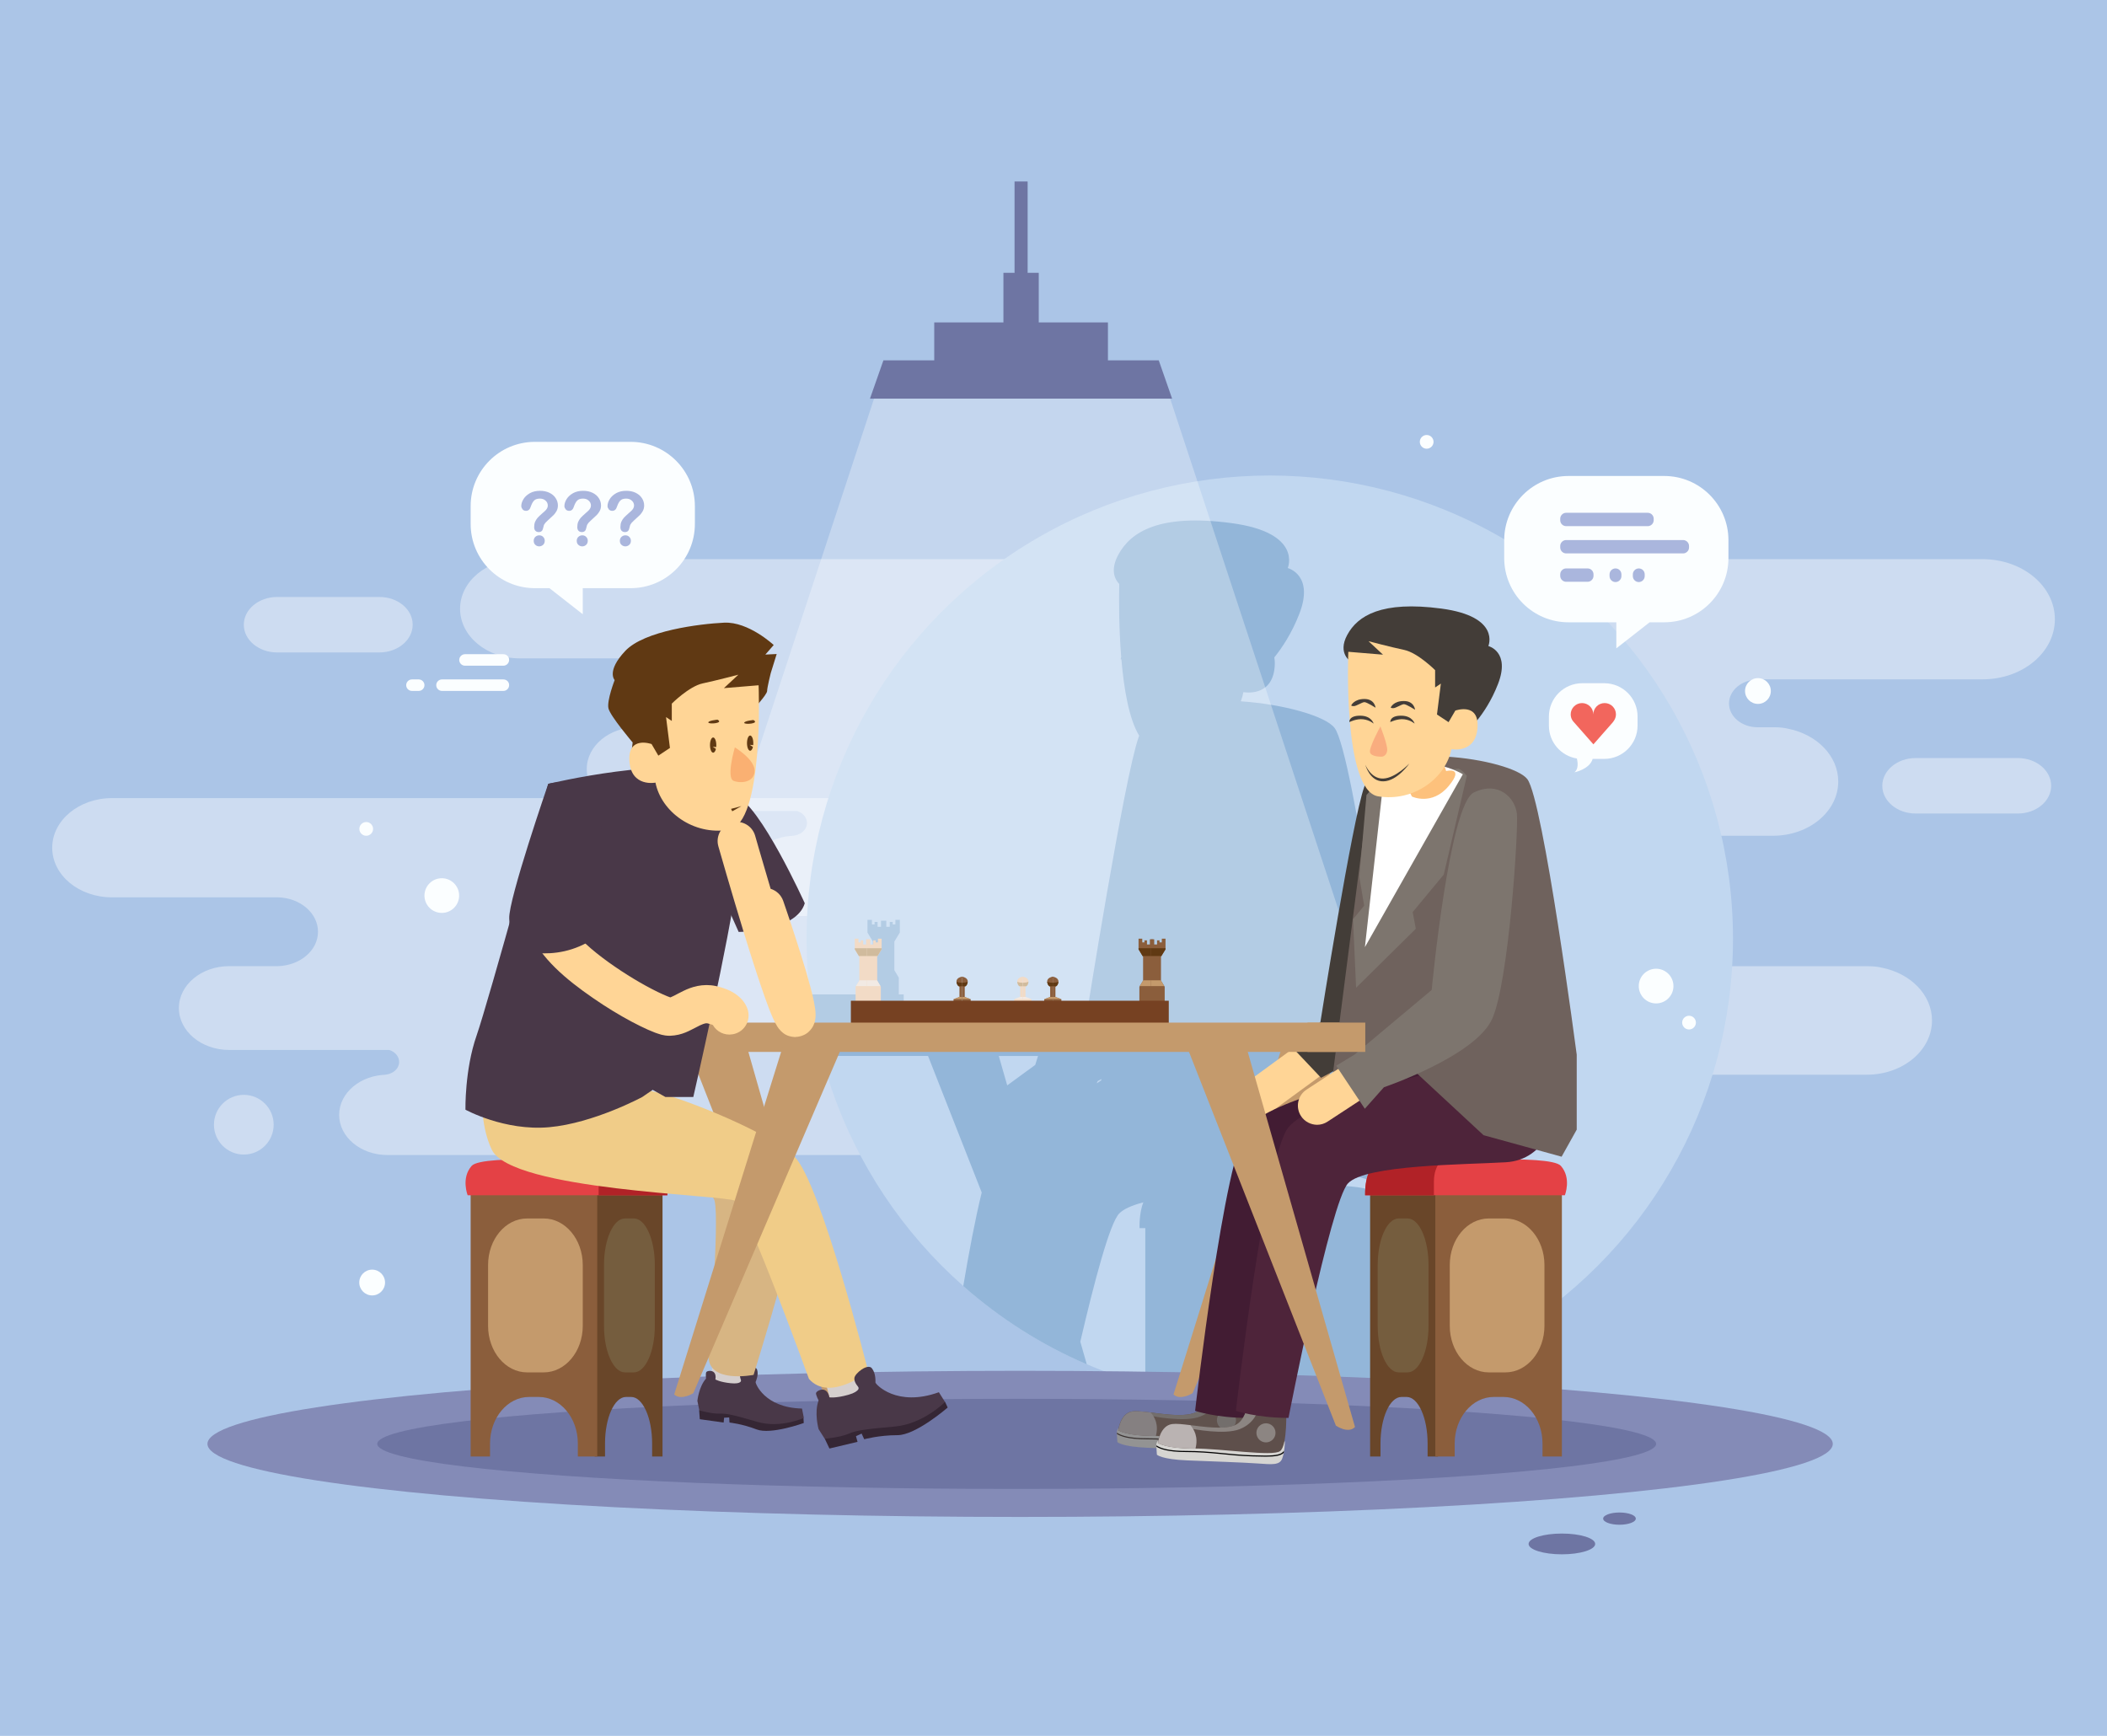 <?xml version="1.0" encoding="utf-8"?>
<!-- Generator: Adobe Illustrator 18.0.0, SVG Export Plug-In . SVG Version: 6.00 Build 0)  -->
<!DOCTYPE svg PUBLIC "-//W3C//DTD SVG 1.1//EN" "http://www.w3.org/Graphics/SVG/1.1/DTD/svg11.dtd">
<svg version="1.1" id="Layer_1" xmlns:x="http://ns.adobe.com/Extensibility/1.0/" xmlns:i="http://ns.adobe.com/AdobeIllustrator/10.0/" xmlns:graph="http://ns.adobe.com/Graphs/1.0/"
	 xmlns="http://www.w3.org/2000/svg" xmlns:xlink="http://www.w3.org/1999/xlink" xmlns:a="http://ns.adobe.com/AdobeSVGViewerExtensions/3.0/"
	 x="0px" y="0px" viewBox="0 0 2272 1872" enable-background="new 0 0 2272 1872" xml:space="preserve">
<rect fill="#ABC5E7" width="2272" height="1872"/>
<g>
	<g>
		<g opacity="0.4"  a:adobe-blending-mode="softLight">
			<path fill="#FFFFFF"  a:adobe-blending-mode="normal" d="M413.4,1159h0.3C413.7,1159,413.6,1159,413.4,1159L413.4,1159z"/>
			<path fill="#FFFFFF"  a:adobe-blending-mode="normal" d="M1698,860.7h-677.1H609.1H120.7c-35.5,0-64.4,24-64.4,53.5
				c0,29.6,28.8,53.5,64.4,53.5h180.4c-0.5,0-0.9,0-1.4,0c24,0.6,43.2,17,43.2,37.1l0,0c0,20.1-19.2,36.4-43.2,37.1
				c0.5,0,0.9,0,1.4,0h-53.9c-30,0-54.3,20.2-54.3,45.2l0,0c0,25,24.3,45.2,54.3,45.2h172.6c6.2,2,10.6,7,10.6,12.9
				c0,7.6-7.4,13.8-16.6,13.8h3.9c-28.7,0-52,19.4-52,43.3v0c0,23.9,23.3,43.3,52,43.3h841.4c28.7,0,52-19.4,52-43.3v0
				c0-23.9-23.3-43.3-52-43.3h180.7h573.1c38.9,0,70.4-26.2,70.4-58.5c0-27.6-23-50.7-53.9-56.9c-4.6-1.1-9.4-1.6-14.4-1.6h-559.4
				c-17.1,0-30.9-11.5-30.9-25.7c0-14.2,13.9-25.7,30.9-25.7v-0.3H1698c43,0,77.9-29,77.9-64.8S1741,860.7,1698,860.7z"/>
			<circle fill="#FFFFFF"  a:adobe-blending-mode="normal" cx="262.9" cy="1212.9" r="32.2"/>
		</g>
		<g opacity="0.4"  a:adobe-blending-mode="softLight">
			<path fill="#FFFFFF"  a:adobe-blending-mode="normal" d="M853.2,901.3h0.3C853.4,901.3,853.3,901.3,853.2,901.3L853.2,901.3z"/>
			<path fill="#FFFFFF"  a:adobe-blending-mode="normal" d="M2137.8,603h-677.1h-411.8H560.5c-35.5,0-64.4,24-64.4,53.5
				c0,29.6,28.8,53.5,64.4,53.5h180.4c-0.5,0-0.9,0-1.4,0c24,0.6,43.2,17,43.2,37.1v0c0,20.1-19.2,36.4-43.2,37.1c0.5,0,0.9,0,1.4,0
				H687c-30,0-54.3,20.2-54.3,45.2l0,0c0,25,24.3,45.2,54.3,45.2h172.6c6.2,2,10.6,7,10.6,12.9c0,7.6-7.4,13.8-16.6,13.8h3.9
				c-28.7,0-52,19.4-52,43.3v0c0,23.9,23.3,43.3,52,43.3h841.4c28.7,0,52-19.4,52-43.3v0c0-23.9-23.3-43.3-52-43.3h180.7h32.2
				c38.9,0,70.4-26.2,70.4-58.5c0-27.6-23-50.7-53.9-56.9c-4.6-1.1-9.4-1.6-14.4-1.6h-18.6c-17.1,0-30.9-11.5-30.9-25.7
				c0-14.2,13.9-25.7,30.9-25.7v-0.3h242.6c43,0,77.9-29,77.9-64.8S2180.8,603,2137.8,603z"/>
			<path fill="#FFFFFF"  a:adobe-blending-mode="normal" d="M409.2,643.8H298.8c-19.8,0-35.9,13.4-35.9,29.9l0,0
				c0,16.5,16.1,29.9,35.9,29.9h110.3c19.8,0,35.9-13.4,35.9-29.9l0,0C445.1,657.2,429,643.8,409.2,643.8z"/>
			<path fill="#FFFFFF"  a:adobe-blending-mode="normal" d="M2175.9,817.5h-110.3c-19.8,0-35.9,13.4-35.9,29.9v0
				c0,16.5,16.1,29.9,35.9,29.9h110.3c19.8,0,35.9-13.4,35.9-29.9v0C2211.8,830.9,2195.7,817.5,2175.9,817.5z"/>
		</g>
	</g>
	<g>
		<circle fill="#C1D7F0" cx="1369.2" cy="1012.3" r="499.5"/>
		<path fill="#93B6D9" d="M1338,756.3c1.2-3.2,2.1-6.5,2.8-9.9c0,0,31.2,6.2,33.7-27.5c0.3-3.9,0.1-7.1-0.4-9.9
			c8.4-10.5,18.8-26,26.9-46.8c16.5-42.3-12.4-49.6-12.4-49.6s16.5-38.2-60.9-48.5c-77.4-10.3-108.4,9.3-121.8,34.1
			c-9,16.7-3.6,26.8,1,31.6c-0.3,15.3-0.5,46.6,2.1,78.7c-0.6,1.5-0.5,2.7-0.5,2.7s0.3-0.1,0.7-0.3c2.7,32,8.2,64.5,19.2,82.5
			c-0.3,0.6-0.5,1.3-0.7,1.9c-15.5,43.4-56.8,304.6-56.8,304.6l-0.8,0.8h-15.7H974.5v-28.3h-5.3v-18.1l-4.8-8v-0.4v-30.5l5.9-9.7
			v-1.3V992h-4.8v4.9h-2.9v-2.7h-3.2v5.3h-3.7v-6.6h-1.1h-3.5H950v6.6h-3.7v-5.3h-3.2v2.7h-2.9V992h-4.8v12.4v1.3l5.3,8.8h0l0.5,0.9
			v30.5v0.4l-4.3,7.1h0l-0.5,0.9v18.1h-63.2c2.7,22.6,6.9,44.7,12.5,66.3h115l57.9,147.3c-6.8,27.6-13.6,63.4-19.9,100.9
			c39.4,34.8,84.3,63.4,133.2,84.4l-7-24.4c15.2-65.2,31.7-127.3,41.8-138.1c4.7-5,14-9,26.2-12.2c-4.8,11.8-4.1,27.8-4.1,27.8h6.2
			v169.1c42.6,11.8,87.5,18.2,133.9,18.2c39.5,0,78-4.6,114.9-13.3v-174h3.8c0,0,8.9-22.2-5.2-38.1c-4.9-5.5-26.6-7.7-52.9-8.3
			c8.1-2.8,15.1-7.2,21.2-12.7l32.8,9l19.6-35.1v-97c0,0-43.4-330.4-64-357.2C1429.2,772,1383.6,759.4,1338,756.3z M1116.3,1148.4
			l-30.2,22.1l-9.1-31.7h42.3L1116.3,1148.4z M1187.5,1165.1l-4.9,3.2l1-2.4c1.4-0.8,2.8-1.5,4-2.2L1187.5,1165.1z"/>
	</g>
	<g>
		<ellipse fill="#848BB7" cx="1100" cy="1557.1" rx="876.3" ry="78.8"/>
		<ellipse fill="#6E75A3" cx="1096.3" cy="1557.1" rx="689.5" ry="48.6"/>
	</g>
	<g>
		<path fill="#FBFEFF" d="M680,476.5H576.8c-38.3,0-69.3,31-69.3,69.3V565c0,38.3,31,69.3,69.3,69.3h15.7l35.9,28.1v-28.1H680
			c38.3,0,69.3-31,69.3-69.3v-19.2C749.3,507.6,718.3,476.5,680,476.5z"/>
		<g>
			<path fill="#AAB6DD" d="M562.1,545.8c0-2.5,0.8-5,2.4-7.6c1.6-2.6,4-4.7,7-6.4c3.1-1.7,6.7-2.5,10.8-2.5c3.8,0,7.2,0.7,10.1,2.1
				c2.9,1.4,5.2,3.3,6.8,5.8c1.6,2.4,2.4,5.1,2.4,7.9c0,2.2-0.5,4.2-1.4,5.9c-0.9,1.7-2,3.1-3.2,4.4c-1.3,1.2-3.5,3.3-6.7,6.2
				c-0.9,0.8-1.6,1.5-2.2,2.2c-0.5,0.6-0.9,1.2-1.2,1.7c-0.3,0.5-0.5,1-0.6,1.5c-0.1,0.5-0.4,1.4-0.7,2.7c-0.5,2.7-2.1,4.1-4.7,4.1
				c-1.4,0-2.5-0.4-3.5-1.3c-0.9-0.9-1.4-2.2-1.4-4c0-2.2,0.3-4.1,1-5.8c0.7-1.6,1.6-3,2.7-4.3c1.1-1.2,2.7-2.7,4.6-4.4
				c1.7-1.5,2.9-2.6,3.7-3.3c0.8-0.8,1.4-1.6,1.9-2.5c0.5-0.9,0.8-1.9,0.8-3c0-2.1-0.8-3.9-2.4-5.3c-1.6-1.5-3.6-2.2-6.1-2.2
				c-2.9,0-5,0.7-6.4,2.2c-1.4,1.5-2.5,3.6-3.5,6.5c-0.9,3-2.6,4.5-5.1,4.5c-1.5,0-2.7-0.5-3.7-1.6
				C562.7,548.1,562.1,547,562.1,545.8z M581.5,589.2c-1.6,0-3-0.5-4.2-1.6c-1.2-1-1.8-2.5-1.8-4.4c0-1.7,0.6-3.1,1.7-4.2
				c1.2-1.1,2.6-1.7,4.3-1.7c1.7,0,3.1,0.6,4.2,1.7c1.1,1.1,1.7,2.5,1.7,4.2c0,1.8-0.6,3.3-1.8,4.4
				C584.4,588.6,583,589.2,581.5,589.2z"/>
			<path fill="#AAB6DD" d="M608.6,545.8c0-2.5,0.8-5,2.4-7.6c1.6-2.6,4-4.7,7-6.4c3.1-1.7,6.7-2.5,10.8-2.5c3.8,0,7.2,0.7,10.1,2.1
				c2.9,1.4,5.2,3.3,6.8,5.8c1.6,2.4,2.4,5.1,2.4,7.9c0,2.2-0.5,4.2-1.4,5.9c-0.9,1.7-2,3.1-3.2,4.4c-1.3,1.2-3.5,3.3-6.7,6.2
				c-0.9,0.8-1.6,1.5-2.2,2.2c-0.5,0.6-0.9,1.2-1.2,1.7c-0.3,0.5-0.5,1-0.6,1.5c-0.1,0.5-0.4,1.4-0.7,2.7c-0.5,2.7-2.1,4.1-4.7,4.1
				c-1.4,0-2.5-0.4-3.5-1.3c-0.9-0.9-1.4-2.2-1.4-4c0-2.2,0.3-4.1,1-5.8c0.7-1.6,1.6-3,2.7-4.3c1.1-1.2,2.7-2.7,4.6-4.4
				c1.7-1.5,2.9-2.6,3.7-3.3c0.8-0.8,1.4-1.6,1.9-2.5c0.5-0.9,0.8-1.9,0.8-3c0-2.1-0.8-3.9-2.4-5.3c-1.6-1.5-3.6-2.2-6.1-2.2
				c-2.9,0-5,0.7-6.4,2.2c-1.4,1.5-2.5,3.6-3.5,6.5c-0.9,3-2.6,4.5-5.1,4.5c-1.5,0-2.7-0.5-3.7-1.6
				C609.1,548.1,608.6,547,608.6,545.8z M627.9,589.2c-1.6,0-3-0.5-4.2-1.6c-1.2-1-1.8-2.5-1.8-4.4c0-1.7,0.6-3.1,1.7-4.2
				c1.2-1.1,2.6-1.7,4.3-1.7c1.7,0,3.1,0.6,4.2,1.7c1.1,1.1,1.7,2.5,1.7,4.2c0,1.8-0.6,3.3-1.8,4.4
				C630.9,588.6,629.5,589.2,627.9,589.2z"/>
			<path fill="#AAB6DD" d="M655.1,545.8c0-2.5,0.8-5,2.4-7.6c1.6-2.6,4-4.7,7-6.4c3.1-1.7,6.7-2.5,10.8-2.5c3.8,0,7.2,0.7,10.1,2.1
				c2.9,1.4,5.2,3.3,6.8,5.8c1.6,2.4,2.4,5.1,2.4,7.9c0,2.2-0.5,4.2-1.4,5.9c-0.9,1.7-2,3.1-3.2,4.4c-1.3,1.2-3.5,3.3-6.7,6.2
				c-0.9,0.8-1.6,1.5-2.2,2.2c-0.5,0.6-0.9,1.2-1.2,1.7c-0.3,0.5-0.5,1-0.6,1.5c-0.1,0.5-0.4,1.4-0.7,2.7c-0.5,2.7-2.1,4.1-4.7,4.1
				c-1.4,0-2.5-0.4-3.5-1.3c-0.9-0.9-1.4-2.2-1.4-4c0-2.2,0.3-4.1,1-5.8c0.7-1.6,1.6-3,2.7-4.3c1.1-1.2,2.7-2.7,4.6-4.4
				c1.7-1.5,2.9-2.6,3.7-3.3c0.8-0.8,1.4-1.6,1.9-2.5c0.5-0.9,0.8-1.9,0.8-3c0-2.1-0.8-3.9-2.4-5.3c-1.6-1.5-3.6-2.2-6.1-2.2
				c-2.9,0-5,0.7-6.4,2.2c-1.4,1.5-2.5,3.6-3.5,6.5c-0.9,3-2.6,4.5-5.1,4.5c-1.5,0-2.7-0.5-3.7-1.6
				C655.6,548.1,655.1,547,655.1,545.8z M674.4,589.2c-1.6,0-3-0.5-4.2-1.6c-1.2-1-1.8-2.5-1.8-4.4c0-1.7,0.6-3.1,1.7-4.2
				c1.2-1.1,2.6-1.7,4.3-1.7c1.7,0,3.1,0.6,4.2,1.7c1.1,1.1,1.7,2.5,1.7,4.2c0,1.8-0.6,3.3-1.8,4.4
				C677.3,588.6,676,589.2,674.4,589.2z"/>
		</g>
	</g>
	<g>
		<path fill="#FBFEFF" d="M1691.4,513.3h103.1c38.3,0,69.3,31,69.3,69.3v19.2c0,38.3-31,69.3-69.3,69.3h-15.7l-35.9,28.1v-28.1
			h-51.6c-38.3,0-69.3-31-69.3-69.3v-19.2C1622,544.3,1653.1,513.3,1691.4,513.3z"/>
		<g>
			<g>
				<path fill="#AAB6DD" d="M1688.8,567.4h88c3.5,0,6.4-2.9,6.4-6.4v-1.6c0-3.5-2.9-6.4-6.4-6.4h-88c-3.5,0-6.4,2.9-6.4,6.4v1.6
					C1682.4,564.6,1685.3,567.4,1688.8,567.4z"/>
				<path fill="#AAB6DD" d="M1814.9,582.4h-126.1c-3.5,0-6.4,2.9-6.4,6.4v1.6c0,3.5,2.9,6.4,6.4,6.4h126.1c3.5,0,6.4-2.9,6.4-6.4
					v-1.6C1821.3,585.3,1818.4,582.4,1814.9,582.4z"/>
				<path fill="#AAB6DD" d="M1711.9,613h-23.1c-3.5,0-6.4,2.9-6.4,6.4v1.6c0,3.5,2.9,6.4,6.4,6.4h23.1c3.5,0,6.4-2.9,6.4-6.4v-1.6
					C1718.3,615.8,1715.4,613,1711.9,613z"/>
				<path fill="#AAB6DD" d="M1742,613c-3.5,0-6.4,2.9-6.4,6.4v1.9c0,3.5,2.9,6.4,6.4,6.4c3.5,0,6.4-2.9,6.4-6.4v-1.9
					C1748.4,615.8,1745.5,613,1742,613z"/>
				<path fill="#AAB6DD" d="M1767.1,613c-3.5,0-6.4,2.9-6.4,6.4v1.9c0,3.5,2.9,6.4,6.4,6.4c3.5,0,6.4-2.9,6.4-6.4v-1.9
					C1773.5,615.8,1770.7,613,1767.1,613z"/>
			</g>
		</g>
	</g>
	<g>
		<path fill="#FBFEFF" d="M542.8,705.5h-41.4c-3.4,0-6.2,2.8-6.2,6.2c0,3.4,2.8,6.2,6.2,6.2h41.4c3.4,0,6.2-2.8,6.2-6.2
			C549.1,708.3,546.3,705.5,542.8,705.5z"/>
		<path fill="#FBFEFF" d="M542.8,732.7h-66.2c-3.4,0-6.2,2.8-6.2,6.2c0,3.4,2.8,6.2,6.2,6.2h66.2c3.4,0,6.2-2.8,6.2-6.2
			C549.1,735.5,546.3,732.7,542.8,732.7z"/>
		<path fill="#FBFEFF" d="M451.5,732.7h-7.3c-3.4,0-6.2,2.8-6.2,6.2c0,3.4,2.8,6.2,6.2,6.2h7.3c3.4,0,6.2-2.8,6.2-6.2
			C457.7,735.5,454.9,732.7,451.5,732.7z"/>
	</g>
	<g>
		<polygon fill="#6E75A3" points="1249.5,388.6 1194.7,388.6 1194.7,347.7 1120.1,347.7 1120.1,294.2 1108.1,294.2 1108.1,195.7 
			1094,195.7 1094,294.2 1082,294.2 1082,347.7 1007.4,347.7 1007.4,388.6 952.6,388.6 938.1,429.9 1263.9,429.9 		"/>
		<polygon opacity="0.3" fill="#FFFFFF"  a:adobe-blending-mode="softLight" points="1261.8,429.9 1102.1,429.9 942.5,429.9 
			718.3,1110.9 1102.1,1110.9 1486,1110.9 		"/>
	</g>
	<g>
		<g>
			<path fill="#C49A6C" d="M1449.4,1121.9L1286,1502.4c0,0-13.2,8.4-20.6,1.4l119.2-381.9H1449.4z"/>
		</g>
		<path fill="#493848" d="M775,956.9l21.5,48.1c0,0,61.9,0,71.3-30.9c0,0-48.1-106.5-74.7-116C766.4,848.7,775,956.9,775,956.9z"/>
		<g>
			<path fill="#694629" d="M641.2,1287.5v283.2h11.2c0-0.1,0-0.3,0-0.4v-13.6c0-27.7,10.1-50.2,22.6-50.2h5.6
				c12.5,0,22.6,22.5,22.6,50.2v13.6c0,0.1,0,0.3,0,0.4h11.2v-283.2H641.2z"/>
			<path fill="#755D3E" d="M706.1,1429.8c0,27.7-10.1,50.2-22.6,50.2h-9.6c-12.5,0-22.6-22.5-22.6-50.2v-65.6
				c0-27.7,10.1-50.2,22.6-50.2h9.6c12.5,0,22.6,22.5,22.6,50.2V1429.8z"/>
			<path fill="#8B5E3C" d="M507.5,1287.5v283.2h20.9c0-0.1,0-0.3,0-0.4v-13.6c0-27.7,18.9-50.2,42.1-50.2H581
				c23.2,0,42.1,22.5,42.1,50.2v13.6c0,0.1,0,0.3,0,0.4h20.9v-283.2H507.5z"/>
			<path fill="#C49A6C" d="M628.4,1429.8c0,27.7-18.8,50.2-42.1,50.2h-17.9c-23.3,0-42.1-22.5-42.1-50.2v-65.6
				c0-27.7,18.8-50.2,42.1-50.2h17.9c23.2,0,42.1,22.5,42.1,50.2V1429.8z"/>
			<path fill="#E44145" d="M504.3,1289h142.3h73c0,0,1.2-30.2-13.6-33.2c-14.9-2.9-55.7-2.2-55.7-2.2s-129.9-9.6-141.7,3.7
				C496.9,1270.5,504.3,1289,504.3,1289z"/>
			<path fill="#B12227" d="M645.4,1289h74.3c0,0,1.2-30.2-13.6-33.2c-14.9-2.9-55.7-2.2-55.7-2.2s-4.4-0.3-11.7-0.8
				c3.9,4.9,6.8,11.7,6.8,21.4V1289z"/>
		</g>
		<g>
			<path fill="#939393" d="M1219.7,1540.3c0,0-10.5-0.6-12.1-0.6s-3.3,2.2-3.3,5c0,2.8,0.6,10.5,0.6,10.5s5,5,32.6,6.1
				c27.6,1.1,59.6,2.2,75.6,3.3c16,1.1,24.3,2.2,27-5.5c2.8-7.7,2.8-18.2,2.8-18.2L1219.7,1540.3z"/>
			<path fill="#60524D" d="M1304.6,1480.7c0,0,1.7,36.4-16.6,43c-18.2,6.6-53.5-3.3-66.8-1.7c-13.2,1.7-15.4,20.4-15.4,20.4
				s8.3,6.1,38.6,6.1c30.3,0,85,8.8,93.2,2.8c8.3-6.1,6.6-46.3,6.6-46.3L1304.6,1480.7z"/>
			<path fill="#736E6C" d="M1288.1,1523.7c-12.4,4.5-32.9,1.3-48.8-0.6l3.4,4.1c0,0,34.9,7,51.5,0.4c16.6-6.6,19.5-20.2,19.5-20.2
				s-7.7-5.4-10.8-6.1C1300.9,1510.7,1296.7,1520.6,1288.1,1523.7z"/>
			<path fill="#858081" d="M1246.4,1548.6c3.3-12.7-1.6-20.9-5.6-25.3c-8-1-15-1.8-19.5-1.2c-13.2,1.7-15.4,20.4-15.4,20.4
				s8.3,6.1,38.6,6.1C1245.1,1548.5,1245.8,1548.6,1246.4,1548.6z"/>
			<path fill="#393231" d="M1341.9,1550.8c-2.5,4-8.1,5.1-20.2,5.2c-4,0-8.7-0.1-14.2-0.3c-26.2-0.8-42.7-4.7-71.7-4.7
				c-14.4,0-22.7-1.9-27.3-3.8c-2-0.8-3.3-1.6-4.1-2.2c0,0.4,0,0.9,0,1.4c3.6,2.4,12.1,5.8,31.4,5.8c28.9,0,45.4,3.9,71.7,4.7
				c5.5,0.2,10.2,0.3,14.3,0.3c0.2,0,0.4,0,0.6,0c10.1,0,16-1,19.2-4.1C1341.6,1552.3,1341.8,1551.6,1341.9,1550.8z"/>
			<circle fill="#736E6C" cx="1322.5" cy="1531.6" r="10.3"/>
		</g>
		<g>
			<g>
				<path fill="#FFD596" d="M1340,1195.9c-6.7-9.2-4.7-22.1,4.5-28.8l0,0l101.1-73.8l29.8-231.7c1.5-11.3,11.8-19.3,23.1-17.8l0,0
					c11.3,1.4,19.3,11.8,17.8,23.1l0,0l-30.9,240.5c-0.7,5.6-3.7,10.7-8.3,14l0,0l-108.2,79c-3.7,2.7-7.9,4-12.1,4l0,0
					C1350.3,1204.4,1344,1201.4,1340,1195.9L1340,1195.9z"/>
			</g>
		</g>
		<path fill="#433D38" d="M1394.4,1130.5l30.1,31.8c0,0,14.6-7.7,17.2-9.4c2.6-1.7,49-36.1,49-36.1s34.4-237.1,31.8-257.7
			c-2.6-20.6-38.7-46.4-51.5-10.3c-12.9,36.1-47.2,253.4-47.2,253.4L1394.4,1130.5z"/>
		<path fill="#421C33" d="M1496.5,1157.7c0,0-125.9,27.7-151.1,57.9c-25.2,30.2-56.7,305.9-56.7,305.9s22.7,7.6,56.7,7.6
			c0,0,45.3-232.9,64.2-253c18.9-20.1,125.9-20.1,170-22.7c44.1-2.5,59.2-49.1,59.2-89.4c0-40.3,0-25.2,0-25.2h-141L1496.5,1157.7z"
			/>
		<g>
			<path fill="#C49A6C" d="M738.7,1121.9l163.3,415.5c0,0,13.2,9.2,20.6,1.5l-119.2-417H738.7z"/>
			<g>
				<g>
					<polygon fill="#F2DBC6" points="937.6,1080 937.6,1013 933.9,1013 933.9,1018.5 930.8,1018.5 930.8,1014.1 928.1,1014.1 
						928.1,1016.3 925.7,1016.3 925.7,1012.3 921.7,1012.3 921.7,1023.7 926.6,1031.8 926.6,1057.5 922.6,1064.1 922.6,1080 					
						"/>
					<polygon fill="#D0BB9D" points="937.6,1022.6 921.7,1022.6 921.7,1023.7 926.1,1031 937.6,1031 					"/>
					<polygon fill="#F2EAE4" points="937.6,1063.4 937.6,1057.2 926.6,1057.2 926.6,1057.5 923,1063.4 					"/>
				</g>
				<g>
					<polygon fill="#F2DBC6" points="934.8,1080 934.8,1013 938.5,1013 938.5,1018.5 941.6,1018.5 941.6,1014.1 944.3,1014.1 
						944.3,1016.3 946.7,1016.3 946.7,1012.3 950.7,1012.3 950.7,1023.7 945.9,1031.8 945.9,1057.5 949.8,1064.1 949.8,1080 					
						"/>
					<polygon fill="#D0BB9D" points="934.8,1022.6 950.7,1022.6 950.7,1023.7 946.3,1031 934.8,1031 					"/>
					<polygon fill="#F2EAE4" points="934.8,1063.4 934.8,1057.2 945.9,1057.2 945.9,1057.5 949.4,1063.4 					"/>
				</g>
			</g>
			<g>
				<g>
					<polygon fill="#8B5E3C" points="1243.7,1080 1243.7,1013 1239.9,1013 1239.9,1018.5 1236.8,1018.5 1236.8,1014.1 
						1234.1,1014.1 1234.1,1016.3 1231.7,1016.3 1231.7,1012.3 1227.7,1012.3 1227.7,1023.7 1232.6,1031.8 1232.6,1057.5 
						1228.6,1064.1 1228.6,1080 					"/>
					<polygon fill="#603913" points="1243.7,1022.6 1227.7,1022.6 1227.7,1023.7 1232.1,1031 1243.7,1031 					"/>
					<polygon fill="#C49A6C" points="1243.7,1063.4 1243.7,1057.2 1232.6,1057.2 1232.6,1057.5 1229,1063.4 					"/>
				</g>
				<g>
					<polygon fill="#8B5E3C" points="1240.8,1080 1240.8,1013 1244.6,1013 1244.6,1018.5 1247.7,1018.5 1247.7,1014.1 
						1250.3,1014.1 1250.3,1016.3 1252.8,1016.3 1252.8,1012.3 1256.8,1012.3 1256.8,1023.7 1251.9,1031.8 1251.9,1057.5 
						1255.9,1064.1 1255.9,1080 					"/>
					<polygon fill="#603913" points="1240.8,1022.6 1256.8,1022.6 1256.8,1023.7 1252.3,1031 1240.8,1031 					"/>
					<polygon fill="#C49A6C" points="1240.8,1063.4 1240.8,1057.2 1251.9,1057.2 1251.9,1057.5 1255.4,1063.4 					"/>
				</g>
			</g>
			<g>
				<path fill="#8B5E3C" d="M1037.5,1080v-26.8c0,0-6.1,0.9-6.1,5.1c0,4.2,3.2,5.8,3.2,5.8v11.1l-6.4,2.4v2.4H1037.5z"/>
				<path fill="#603913" d="M1037.5,1059.8c-4-0.1-5-0.6-6.1-1.1c0.2,2.7,1.3,4.3,2.4,4.9h3.7V1059.8z"/>
				<polygon fill="#C49A6C" points="1037.5,1075.1 1034.5,1075.1 1028.1,1077.5 1037.5,1077.5 				"/>
				<path fill="#8B5E3C" d="M1037.4,1080v-26.8c0,0,6.1,0.9,6.1,5.1c0,4.2-3.2,5.8-3.2,5.8v11.1l6.4,2.4v2.4H1037.4z"/>
				<path fill="#603913" d="M1037.4,1059.8c4-0.1,5-0.6,6.1-1.1c-0.2,2.7-1.3,4.3-2.4,4.9h-3.7V1059.8z"/>
				<polygon fill="#C49A6C" points="1037.4,1075.1 1040.4,1075.1 1046.8,1077.5 1037.4,1077.5 				"/>
			</g>
			<g>
				<path fill="#F2DBC6" d="M1103,1080v-26.8c0,0-6.1,0.9-6.1,5.1c0,4.2,3.2,5.8,3.2,5.8v11.1l-6.4,2.4v2.4H1103z"/>
				<path fill="#D0BB9D" d="M1103,1059.8c-4-0.1-5-0.6-6.1-1.1c0.2,2.7,1.3,4.3,2.4,4.9h3.7V1059.8z"/>
				<polygon fill="#F2EAE4" points="1103,1075.1 1099.9,1075.1 1093.6,1077.5 1103,1077.5 				"/>
				<path fill="#F2DBC6" d="M1102.9,1080v-26.8c0,0,6.1,0.9,6.1,5.1c0,4.2-3.2,5.8-3.2,5.8v11.1l6.4,2.4v2.4H1102.9z"/>
				<path fill="#D0BB9D" d="M1102.9,1059.8c4-0.1,5-0.6,6.1-1.1c-0.2,2.7-1.3,4.3-2.4,4.9h-3.7V1059.8z"/>
				<polygon fill="#F2EAE4" points="1102.9,1075.1 1105.9,1075.1 1112.3,1077.5 1102.9,1077.5 				"/>
			</g>
			<g>
				<path fill="#8B5E3C" d="M1135.3,1080v-26.8c0,0-6.1,0.9-6.1,5.1c0,4.2,3.2,5.8,3.2,5.8v11.1l-6.4,2.4v2.4H1135.3z"/>
				<path fill="#603913" d="M1135.3,1059.8c-4-0.1-5-0.6-6.1-1.1c0.2,2.7,1.3,4.3,2.4,4.9h3.7V1059.8z"/>
				<polygon fill="#C49A6C" points="1135.3,1075.1 1132.3,1075.1 1126,1077.5 1135.3,1077.5 				"/>
				<path fill="#8B5E3C" d="M1135.2,1080v-26.8c0,0,6.1,0.9,6.1,5.1c0,4.2-3.2,5.8-3.2,5.8v11.1l6.4,2.4v2.4H1135.2z"/>
				<path fill="#603913" d="M1135.2,1059.8c4-0.1,5-0.6,6.1-1.1c-0.2,2.7-1.3,4.3-2.4,4.9h-3.7V1059.8z"/>
				<polygon fill="#C49A6C" points="1135.2,1075.1 1138.3,1075.1 1144.6,1077.5 1135.2,1077.5 				"/>
			</g>
			<rect x="917.5" y="1079.2" fill="#764122" width="342.8" height="31.6"/>
			<rect x="705.6" y="1102.8" fill="#C49A6C" width="766.5" height="31.6"/>
		</g>
		<path fill="#D5CFCE" d="M770.2,1460.6l-5.5,37c0,0,5.5,12.1,32.6,4.4l4.4-29.2L770.2,1460.6z"/>
		<g>
			<path fill="#352634" d="M761.7,1516l-7.8,4.9l0.7,9.6l25.7,3.6l0.5-5.2l5.5-0.3l0.3,5.5c0,0,13.8,1.4,29.2,7.4
				c15.4,6,50.9-6.9,50.9-6.9l-0.3-5.5l-83.2-9.1L761.7,1516z"/>
			<path fill="#493848" d="M752,1510.7c0,0,1.5-15.2,9.3-24c0,0-0.5-5.1,0.2-6.8c0.7-1.7,6.4-2.5,8.7,0.4c2.3,2.9,1.2,7.3,1.2,7.3
				s4.7,2.9,16.6,4.1c11.9,1.2,11.1-3.1,11.1-3.1s-2.4-5.3-0.4-9c1.9-3.7,15.9-8.1,17.7-2.5c1.8,5.6-1.1,11.9-1.6,13.2
				c-0.5,1.3,9.4,27.8,50,28.7l2,10.1c0,0-25.1,11.5-50,4.3c-24.8-7.2-32.9-9.3-40.9-8.9c-8,0.3-21.8-3.5-21.8-3.5L752,1510.7z"/>
		</g>
		<path fill="#D5CFCE" d="M885.2,1470.7l9.2,36.2c0,0,9.8,9.1,31.7-8.5l-7.2-28.7L885.2,1470.7z"/>
		<path fill="#D7B583" d="M653.8,1132.9l12.1-7.7H699v41.9c0,0-4.4,22.1,69.5,41.9c73.9,19.9,96,35.3,98.2,64
			c2.2,28.7-54.1,209.7-54.1,209.7s-49.7,9.9-48.6-21c0,0,12.1-143.4,6.6-166.6c-5.5-23.2-107-18.8-131.3-50.8
			C615.2,1212.4,653.8,1132.9,653.8,1132.9z"/>
		<path fill="#F0CC88" d="M525.8,1126.3h145.7v35.3c0,0,3.3,14.3,24.3,14.3c21,0,133,43.6,161.1,71.7
			c28.1,28.1,79.4,231.7,79.4,231.7s-41.9,33.1-64,7.7c0,0-67.3-185.4-79.4-192c-12.1-6.6-241.7-11-262.6-55.2
			C509.2,1195.8,525.8,1126.3,525.8,1126.3z"/>
		<path fill="#493848" d="M591.2,845.3c0,0-64.4,234.5-77.3,271.5c-12.9,36.9-12,79.9-12,79.9s42.1,23.2,90.2,18.9
			c48.1-4.3,100.5-32.6,100.5-32.6l11.2-7.7l13.7,7.7h30.1c0,0,39.5-171.8,47.2-235.4c7.7-63.6,19.8-89.3-24.9-111.7
			C725.2,813.5,591.2,845.3,591.2,845.3z"/>
		<g>
			<path fill="#352634" d="M896,1542.8l-6.6,8.8l5,10.5l30.3-7.2l-1.7-6.1l6.1-2.8l2.8,6.1c0,0,16-4.4,35.9-4.4
				c19.9,0,54.1-29.8,54.1-29.8l-2.8-6.1l-97.1,25.9L896,1542.8z"/>
			<path fill="#493848" d="M882.7,1541.2c0,0-5-17.7,0-30.9c0,0-2.8-5.5-2.8-7.7c0-2.2,6.1-5.5,9.9-3.3c3.9,2.2,4.5,7.6,4.5,7.6
				s6.6,1.2,20.4-2.7c13.8-3.9,11-8.3,11-8.3s-5-5-4.4-9.9c0.6-5,14.3-16,18.8-10.5c4.4,5.5,3.9,13.8,3.9,15.4
				c0,1.7,22.6,27,68.4,10.5l6.6,10.5c0,0-23.2,23.7-54.1,26.5c-30.9,2.8-40.8,3.9-49.7,7.7c-8.8,3.9-25.9,5.5-25.9,5.5
				L882.7,1541.2z"/>
		</g>
		<g>
			<path fill="#694629" d="M1550.6,1287.5v283.2h-11.2c0-0.1,0-0.3,0-0.4v-13.6c0-27.7-10.1-50.2-22.6-50.2h-5.6
				c-12.5,0-22.6,22.5-22.6,50.2v13.6c0,0.1,0,0.3,0,0.4h-11.2v-283.2H1550.6z"/>
			<path fill="#755D3E" d="M1485.6,1429.8c0,27.7,10.1,50.2,22.6,50.2h9.6c12.5,0,22.6-22.5,22.6-50.2v-65.6
				c0-27.7-10.1-50.2-22.6-50.2h-9.6c-12.5,0-22.6,22.5-22.6,50.2V1429.8z"/>
			<path fill="#8B5E3C" d="M1684.2,1287.5v283.2h-20.9c0-0.1,0-0.3,0-0.4v-13.6c0-27.7-18.8-50.2-42.1-50.2h-10.5
				c-23.2,0-42.1,22.5-42.1,50.2v13.6c0,0.1,0,0.3,0,0.4h-20.9v-283.2H1684.2z"/>
			<path fill="#C49A6C" d="M1563.3,1429.8c0,27.7,18.8,50.2,42.1,50.2h17.9c23.2,0,42.1-22.5,42.1-50.2v-65.6
				c0-27.7-18.9-50.2-42.1-50.2h-17.9c-23.3,0-42.1,22.5-42.1,50.2V1429.8z"/>
			<path fill="#E44145" d="M1687.4,1289h-142.3h-73c0,0-1.2-30.2,13.6-33.2c14.9-2.9,55.7-2.2,55.7-2.2s129.9-9.6,141.7,3.7
				C1694.8,1270.5,1687.4,1289,1687.4,1289z"/>
			<path fill="#B12227" d="M1546.3,1289h-74.3c0,0-1.2-30.2,13.6-33.2c14.9-2.9,55.7-2.2,55.7-2.2s4.4-0.3,11.7-0.8
				c-3.9,4.9-6.8,11.7-6.8,21.4V1289z"/>
		</g>
		<g>
			<path fill="#D6D5D2" d="M1262.3,1553.9c0,0-10.5-0.6-12.1-0.6c-1.7,0-3.3,2.2-3.3,5c0,2.8,0.6,10.5,0.6,10.5s5,5,32.6,6.1
				c27.6,1.1,59.6,2.2,75.6,3.3c16,1.1,24.3,2.2,27-5.5c2.8-7.7,2.8-18.2,2.8-18.2L1262.3,1553.9z"/>
			<path fill="#5E4F4B" d="M1347.3,1494.3c0,0,1.7,36.4-16.6,43c-18.2,6.6-53.5-3.3-66.8-1.7c-13.2,1.7-15.4,20.4-15.4,20.4
				s8.3,6.1,38.6,6.1c30.3,0,85,8.8,93.2,2.8c8.3-6.1,6.6-46.3,6.6-46.3L1347.3,1494.3z"/>
			<path fill="#8C8582" d="M1330.7,1537.3c-12.4,4.5-32.9,1.3-48.8-0.6l3.4,4.1c0,0,34.9,7,51.5,0.4c16.6-6.6,19.5-20.2,19.5-20.2
				s-7.7-5.4-10.8-6.1C1343.5,1524.3,1339.4,1534.2,1330.7,1537.3z"/>
			<path fill="#BAB3B2" d="M1289.1,1562.2c3.3-12.7-1.6-20.9-5.6-25.3c-8-1-15-1.8-19.5-1.2c-13.2,1.7-15.4,20.4-15.4,20.4
				s8.3,6.1,38.6,6.1C1287.8,1562.2,1288.4,1562.2,1289.1,1562.2z"/>
			<path d="M1384.5,1564.5c-2.5,4-8.1,5.1-20.2,5.2c-4,0-8.8-0.1-14.2-0.3c-26.1-0.8-42.7-4.7-71.7-4.7c-14.4,0-22.7-1.9-27.3-3.8
				c-2-0.8-3.3-1.6-4.1-2.2c0,0.4,0,0.9,0,1.4c3.6,2.4,12.1,5.8,31.4,5.8c28.9,0,45.4,3.9,71.7,4.7c5.5,0.2,10.2,0.3,14.3,0.3
				c0.2,0,0.4,0,0.6,0c10.1,0,16-1,19.3-4.1C1384.3,1565.9,1384.4,1565.2,1384.5,1564.5z"/>
			<circle fill="#8C8582" cx="1365.1" cy="1545.2" r="10.3"/>
		</g>
		<path fill="#4E243A" d="M1540.5,1157.7c0,0-125.9,27.7-151.1,57.9c-25.2,30.2-56.7,305.9-56.7,305.9s22.7,7.6,56.7,7.6
			c0,0,45.3-232.9,64.2-253c18.9-20.1,125.9-20.1,170-22.7c44.1-2.5,59.2-49.1,59.2-89.4c0-40.3,0-25.2,0-25.2h-141L1540.5,1157.7z"
			/>
		<path fill="#6F625D" d="M1477.7,842.7l-41.2,321.3l47.2-13.7l43.8,6.9l72.2,67l84.2,23.2l16.3-29.2v-80.8
			c0,0-36.1-274.9-53.3-297.2C1629.8,817.8,1488.1,797.2,1477.7,842.7z"/>
		<path fill="#7D756E" d="M1462.3,1065.2l64.4-63.6l-3.4-18l33.5-40.4l24.9-106.5c0,0-6-7.7-9.4-7.7c-3.4,0-79.9,7.7-79.9,7.7
			l-18.9,20.6l-7.7,88.5l5.2,30.9l-12,14.6L1462.3,1065.2z"/>
		<g>
			<path fill="#FFD596" d="M706.3,1113.6c-4.8-1.8-10.1-4.2-16-7.1l0,0c-11.8-5.8-25.8-13.7-40.1-23l0,0
				c-28.7-18.9-58.5-41.2-73.6-67.7l0,0c-7.7-14.2-9.6-29.5-9.7-44.8l0,0c0.3-49.1,22-102.9,22.3-104.1l0,0h0
				c4.1-10.6,16.1-15.9,26.7-11.7l0,0c10.6,4.1,15.9,16.1,11.7,26.7l0,0c0,0-0.2,0.6-0.8,2l0,0c-0.5,1.4-1.3,3.5-2.2,6.2l0,0
				c-1.8,5.4-4.3,13-6.8,21.9l0,0c-5,17.7-9.7,40.7-9.7,58.9l0,0c-0.1,11.2,1.9,20.3,4.6,24.9l0,0c4.8,9.2,19.5,24,36.9,37l0,0
				c17.4,13.2,37.4,25.5,53,33.6l0,0c8.9,4.7,16.9,8.1,20.2,9.2l0,0c0.3-0.1,0.6-0.2,1-0.4l0,0c1.7-0.7,4.3-2,7.6-3.8l0,0
				c6.6-3.3,16.4-9,30.4-9.1l0,0c3.1,0,6.5,0.3,9.8,1l0,0c11.6,2.5,20.2,6.7,26.2,12.4l0,0c6.1,5.6,8.6,12.3,9.1,16l0,0
				c1.9,11.2-5.7,21.9-17,23.7l0,0c-8.7,1.5-17.1-2.8-21.2-10l0,0c-1-0.5-2.9-1.1-5.8-1.8l0,0c-0.4-0.1-0.7-0.1-1.1-0.1l0,0
				c-1.3-0.1-5,1-11.2,4.4l0,0c-6.2,2.9-14.5,8.7-28.4,9.1l0,0C714.8,1116.9,711.4,1115.3,706.3,1113.6L706.3,1113.6z"/>
		</g>
		<g>
			<path fill="#FFD596" d="M857.5,1118.4c-9.8-0.5-13.3-4.7-15.4-6.5l0,0c-2.1-2.1-3.2-3.7-4.1-5.2l0,0c-1.8-2.9-3.1-5.6-4.5-8.7
				l0,0c-2.8-6.2-5.7-13.9-9-23.2l0,0c-6.5-18.4-14.2-42.4-21.6-66.4l0,0c-14.7-48-28.3-95.7-28.3-95.8l0,0
				c-3.1-10.9,3.3-22.4,14.2-25.5l0,0c11-3.1,22.4,3.3,25.5,14.2l0,0c0,0.1,5.9,20.7,14.1,48.4l0,0c0.9,2.9,1.7,5.8,2.6,8.8l0,0
				c6.1,1.9,11.2,6.5,13.5,12.9l0,0c0,0.1,6.6,18.8,13.9,41.6l0,0c7.4,22.9,15.6,49.3,19.2,66.8l0,0c1,5.2,1.8,9.4,1.9,14.6l0,0
				c0,1.8-0.1,3.7-0.7,6.6l0,0c-0.7,2.7-1.8,7.1-7.1,12l0,0c-3.4,3.1-9,5.2-13.6,5.2l0,0C857.8,1118.4,857.6,1118.4,857.5,1118.4
				L857.5,1118.4z"/>
		</g>
		<path fill="#603913" d="M704.8,824.6l-24.5-8.4l1.9-15.5c0,0-24.2-28.5-26.1-36.8c-1.9-8.4,6.7-30.5,6.7-30.5s-9.2-9.5,11.4-31.4
			c20.6-21.9,80.2-29.2,106.6-30.5c26.4-1.3,53.5,24.1,53.5,24.1l-9,10.3l12.2-0.6l-6.4,20.6c0,0-3.9,15.5-3.9,19.3
			c0,3.9-16.1,21.3-18.7,23.8c-2.6,2.6-97.9,58.6-97.9,58.6L704.8,824.6z"/>
		<path fill="#FFD596" d="M818,739c0,0,6.2,149.7-32.2,155.9c-38.5,6.2-72.8-19.7-79-50.9c0,0-26,5.2-28.1-22.9
			c-2.1-28.1,23.9-18.7,23.9-18.7l7.3,12.5l12.5-8.3l-4.2-33.3l6.2,4.2v-18.7c0,0,18.7-18.7,33.3-21.8c14.6-3.1,38.5-9.4,38.5-9.4
			l-15.6,14.5L818,739z"/>
		<path fill="#493848" d="M591.2,845.3c0,0-43,124.6-42.1,145.2c0.9,20.6,1.7,30.9,1.7,30.9s46.4,20.6,91.1-10.3l6.9-125.4
			C648.7,885.6,637.6,834.1,591.2,845.3z"/>
		<path fill="#FAB072" d="M792.4,806c0,0-9.7,32.9-1.3,36.1c8.4,3.2,22.6,1.3,22.6-11C813.7,818.8,792.4,806,792.4,806z"/>
		<path fill="#603913" d="M768.6,805.3l3.7,0.4c0.1-0.7,0.1-1.4,0.1-2.2c0-4.5-1.5-8.2-3.4-8.2c-1.9,0-3.4,3.7-3.4,8.2
			c0,4.5,1.5,8.2,3.4,8.2c1.3,0,2.4-1.6,3-4.1L768.6,805.3z"/>
		<path fill="#603913" d="M808.5,803.2l3.7,0.4c0.1-0.7,0.1-1.4,0.1-2.2c0-4.5-1.5-8.2-3.4-8.2c-1.9,0-3.4,3.7-3.4,8.2
			c0,4.5,1.5,8.2,3.4,8.2c1.3,0,2.4-1.6,3-4.1L808.5,803.2z"/>
		<polygon fill="#603913" points="799.5,869.3 788.3,872.3 789.6,874.9 		"/>
		<path fill="#603913" d="M773.7,776.1c0,0-9.9,0.9-9.9,3C763.9,781.3,781,780,773.7,776.1z"/>
		<path fill="#603913" d="M812.4,776.5c0,0-9.9,0.9-9.9,3C802.5,781.7,819.7,780.4,812.4,776.5z"/>
		<g>
			<path fill="#FFD596" d="M1402.9,1203.6c-6.2-9.5-3.6-22.3,5.9-28.5l0,0l141.7-92.8l27.9-198.6v0c1.6-11.3,12-19.1,23.3-17.6l0,0
				c11.3,1.6,19.1,12,17.6,23.3l0,0l-29.2,207.9c-0.8,5.9-4.1,11.1-9.1,14.4l0,0l-149.5,97.9c-3.5,2.3-7.4,3.4-11.3,3.4l0,0
				C1413.5,1212.9,1406.9,1209.7,1402.9,1203.6L1402.9,1203.6z"/>
		</g>
		<path fill="#7D756E" d="M1460.6,1137.3l-19.8,12l30.9,46.4l20.6-23.2c0,0,98.8-33.5,116.8-73.9s28.3-203.6,26.6-220.8
			c-1.7-17.2-19.8-36.1-46.4-23.2c-26.6,12.9-45.5,213-45.5,213L1460.6,1137.3z"/>
		<path fill="#FFFFFF" d="M1492.4,836.7l-20.6,184.7L1577.4,835C1577.4,835,1535.3,808.3,1492.4,836.7z"/>
		<path fill="#FDC17C" d="M1511.3,836.7l11.2,22.3c0,0,21.5,10.3,39.5-11.2c18-21.5-2.6-16.3-2.6-16.3l-4.3-12.9L1511.3,836.7z"/>
		<path fill="#433D38" d="M1457.1,713.8c0,0-15.5-8.6-4.3-29.2c11.2-20.6,36.9-36.9,101.4-28.3c64.4,8.6,50.7,40.4,50.7,40.4
			s24.1,6,10.3,41.2c-13.7,35.2-35.2,52.4-35.2,52.4h-23.2l-27.5-12.9L1457.1,713.8z"/>
		<path fill="#FFD596" d="M1453.9,702.9c0,0-6.2,149.7,32.2,155.9c38.5,6.2,72.8-19.7,79-50.9c0,0,26,5.2,28.1-22.9
			c2.1-28.1-23.9-18.7-23.9-18.7l-7.3,12.5l-12.5-8.3l4.2-33.3l-6.2,4.2v-18.7c0,0-18.7-18.7-33.3-21.8c-14.6-3.1-38.5-9.4-38.5-9.4
			l15.6,14.5L1453.9,702.9z"/>
		<rect x="1409.9" y="1102.8" fill="#C49A6C" width="62.3" height="31.6"/>
		<path fill="#433D38" d="M1499.2,778.7c0,0,7.7-3.9,15-3c7.3,0.9,11.2,4.7,11.2,4.7s-2.1-8.6-14.6-8.6
			C1498.4,771.8,1499.2,778.7,1499.2,778.7z"/>
		<path fill="#433D38" d="M1455,778.7c0,0,7.7-3.9,15-3c7.3,0.9,11.2,4.7,11.2,4.7s-2.1-8.6-14.6-8.6S1455,778.7,1455,778.7z"/>
		<path fill="#433D38" d="M1499.7,762.8c0,0-0.4,0.9,2.6,0.9c3,0,9-4.3,11.6-4.3c2.6,0,12,6,12,6s-0.9-9.4-12-9.4
			C1502.7,755.9,1499.7,762.8,1499.7,762.8z"/>
		<path fill="#433D38" d="M1457.1,760.6c0,0-0.4,0.9,2.6,0.9c3,0,9-4.3,11.6-4.3c2.6,0,12,6,12,6s-0.9-9.4-12-9.4
			C1460.1,753.8,1457.1,760.6,1457.1,760.6z"/>
		<path fill="#433D38" d="M1472.2,824.6c0,0,6,15.5,19.3,15c13.3-0.4,28.3-16.3,28.3-16.3s-12.9,18.9-27.9,19.3
			C1476.9,843.1,1472.2,824.6,1472.2,824.6z"/>
		<path fill="#F9AD7F" d="M1488.5,783.4c0,0-12.5,22.8-11.2,27.9c1.3,5.2,12.9,4.7,12.9,4.7s4.7-0.4,5.6-6.4
			C1496.6,803.6,1488.5,783.4,1488.5,783.4z"/>
		<path fill="#C49A6C" d="M1277.2,1121.9l163.3,415.5c0,0,13.2,9.2,20.6,1.5l-119.2-417H1277.2z"/>
		<path fill="#C49A6C" d="M910.9,1121.9l-163.3,380.5c0,0-13.2,8.4-20.6,1.4l119.2-381.9H910.9z"/>
	</g>
	<g>
		<path fill="#FBFEFF" d="M1729.9,736.8h-23.8c-19.8,0-35.9,16.1-35.9,35.9v9.9c0,17.9,13.1,32.6,30.2,35.4c0.9,3.9,2,11.5-2.8,14.9
			c0,0,16.4-3.1,19.8-14.5h11h1.5c19.8,0,35.9-16.1,35.9-35.9v-9.9C1765.8,752.9,1749.8,736.8,1729.9,736.8z"/>
		<path fill="#F2665D" d="M1740,777.7c1.5-2,2.5-4.6,2.5-7.3c0-6.8-5.5-12.2-12.2-12.2c-6.8,0-12.2,5.5-12.2,12.2
			c0-6.8-5.5-12.2-12.2-12.2s-12.2,5.5-12.2,12.2c0,2.8,0.9,5.3,2.5,7.3l0,0h0c0.4,0.5,0.8,1,1.3,1.5l20.7,23.5l20.7-23.5
			C1739.2,778.7,1739.6,778.2,1740,777.7L1740,777.7L1740,777.7z"/>
	</g>
	<circle fill="#FBFEFF" cx="476.4" cy="965.8" r="18.7"/>
	<circle fill="#FBFEFF" cx="1785.8" cy="1063.4" r="18.7"/>
	<circle fill="#FBFEFF" cx="394.9" cy="893.9" r="7.4"/>
	<circle fill="#FBFEFF" cx="1538.4" cy="476.5" r="7.4"/>
	<circle fill="#FBFEFF" cx="1821.3" cy="1102.8" r="7.4"/>
	<circle fill="#FBFEFF" cx="401.3" cy="1383.1" r="13.9"/>
	<circle fill="#FBFEFF" cx="1895.6" cy="745.2" r="13.9"/>
	<g>
		<ellipse fill="#6E75A3" cx="1684.2" cy="1665" rx="35.9" ry="11.2"/>
		<ellipse fill="#6E75A3" cx="1746.3" cy="1637.7" rx="17.6" ry="6.6"/>
	</g>
</g>
</svg>
